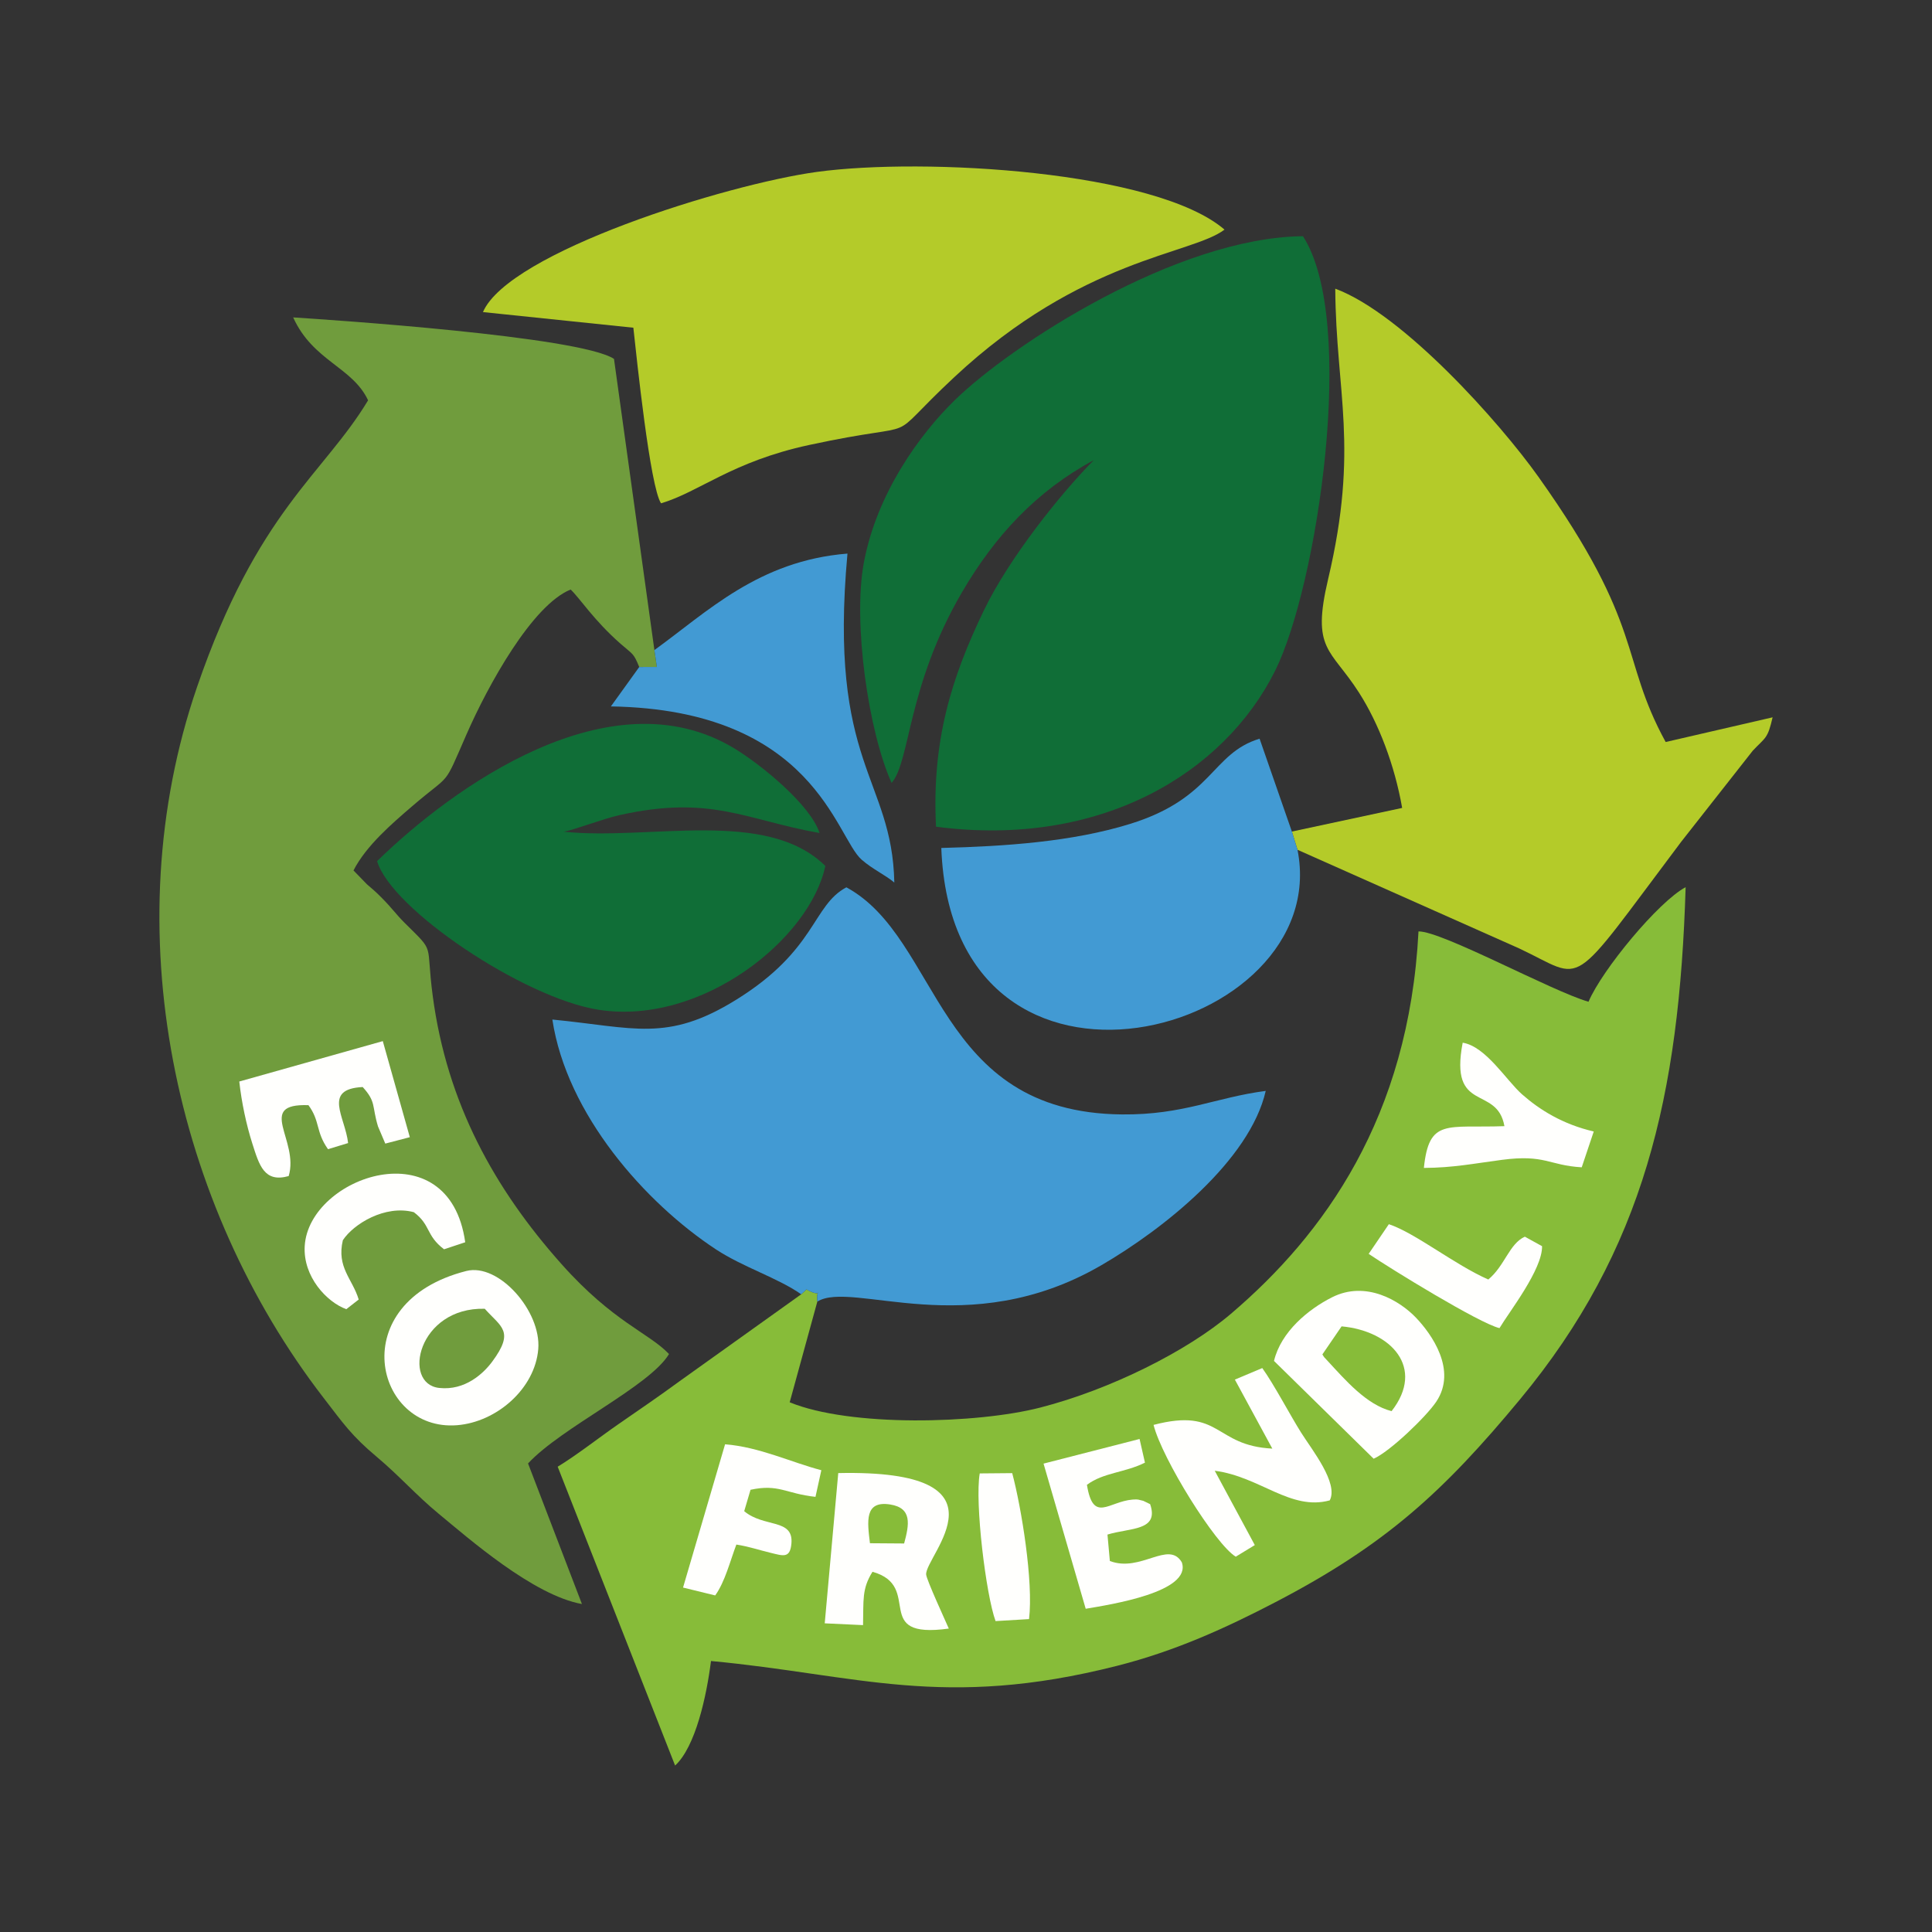 <?xml version="1.0" encoding="UTF-8"?>
<!DOCTYPE svg PUBLIC "-//W3C//DTD SVG 1.1//EN" "http://www.w3.org/Graphics/SVG/1.1/DTD/svg11.dtd">
<!-- Creator: CorelDRAW -->
<svg xmlns="http://www.w3.org/2000/svg" xml:space="preserve" width="50.8mm" height="50.8mm" version="1.1" style="shape-rendering:geometricPrecision; text-rendering:geometricPrecision; image-rendering:optimizeQuality; fill-rule:evenodd; clip-rule:evenodd"
viewBox="0 0 5080 5080"
 xmlns:xlink="http://www.w3.org/1999/xlink"
 xmlns:xodm="http://www.corel.com/coreldraw/odm/2003">
 <rect x="0" y="0" width="5080" height="5080" fill="#333333" stroke="none"/>
 <defs>
  <style type="text/css">
   <![CDATA[
    .fil0 {fill:none}
    .fil6 {fill:#FFFFFD}
    .fil4 {fill:#B4CB29}
    .fil1 {fill:#87BC39}
    .fil2 {fill:#709C3D}
    .fil5 {fill:#429AD3}
    .fil3 {fill:#106E37}
   ]]>
  </style>
 </defs>
 <g id="Layer_x0020_1">
  <rect class="fil0" width="5080" height="5080"/>
  <g id="_105553524274240">
   <path class="fil1" d="M2149.08 3422.38c-4.09,-46.64 20.41,-4.51 -28.5,-32l-13.83 12.82 -320.66 229.13c-52.58,38.63 -103.62,73.32 -160.55,112.72 -48.66,33.66 -110.38,82.05 -159.18,111.48l308.76 785.75c53.79,-49.27 82.83,-183.15 94.37,-274.82 383.86,35.79 609.93,128.85 1068.2,12.54 154.01,-39.1 287.17,-100.31 415.46,-167.03 290.34,-151.01 442.49,-290.93 643.57,-533.49 326.34,-393.62 418.99,-800.2 435.48,-1346.74 -71.42,37.93 -219.59,217.1 -255.36,301.25 -96.56,-27.7 -385,-185.71 -447.03,-184.99 -25.24,489.47 -248.95,797.42 -493.19,1005.45 -115.3,98.22 -317.1,199.27 -501.69,246.68 -167.4,43 -499.75,51.32 -658.5,-13.98l72.65 -264.77z"/>
   <path class="fil2" d="M1680.81 1753.84l46.41 -0.09 -6.55 -44.45 -106.24 -765.65c-91.68,-59.7 -752.12,-103.13 -843.57,-109.06 52.27,115.14 155.51,129.86 196.99,218.01 -117.67,195.46 -290.49,290.52 -449.55,753.24 -219.74,639.27 -59.16,1362.14 332.37,1869.53 52.17,67.6 73.21,99.4 141.01,156.21 57.56,48.26 103.55,100.7 161.08,148.1 78.97,65.04 249.15,215.02 377.4,237.97l-141.7 -369.64c87.82,-94.95 319.33,-202.56 370.66,-287.66 -53.5,-56.23 -146.64,-83.64 -283.15,-237.06 -175.24,-196.93 -300.62,-421.72 -338.15,-704.67 -19.16,-144.49 8.67,-110.2 -73.12,-191.3 -25.18,-24.96 -31.62,-37.15 -62.49,-68.1 -17.38,-17.42 -20.3,-19.04 -37.5,-34.16l-35.22 -36.28c33.41,-65.59 103.13,-124.84 153.36,-168.1 106.23,-91.49 80.78,-45.62 143.56,-189.19 57.21,-130.81 173.2,-340.46 274,-381.35 23.82,22.22 60.59,80.48 131.36,142.65 32.77,28.79 33.64,23.4 49.04,61.05z"/>
   <path class="fil3" d="M2344.35 2058.62c49.49,-56.95 40.33,-252.73 184.53,-500.34 87.15,-149.64 196.98,-267.64 347.14,-348.33 -84.39,84.93 -221.73,255.38 -288.95,394.87 -85.18,176.78 -137.35,342.93 -125.9,568.92 432.65,56.68 757.29,-140.7 891.64,-410.06 110.46,-221.42 217.07,-920.17 73.18,-1142.59 -331.16,3.05 -765.22,284.49 -915.65,431.14 -90.56,88.29 -205.1,244.18 -239.12,428.16 -28.99,156.8 12.07,442.85 73.13,578.23z"/>
   <path class="fil4" d="M3396.85 2186.51l14.78 47.9 582.42 259.16c178.4,83.55 124.11,121.62 426.41,-280.15l188.33 -239.64c34.17,-36.08 38.92,-30.69 52.09,-87.66l-281.19 64.94c-122.66,-224.3 -52.48,-300.66 -334.59,-697.31 -101.32,-142.44 -355.73,-428.22 -534.17,-494.72 1.8,273.65 63.15,417.21 -18.73,763.54 -44.42,187.84 6.36,181.84 80.94,298.28 52.07,81.3 93.95,190.89 113.68,303.5l-289.97 62.16z"/>
   <path class="fil5" d="M2106.75 3403.2l13.83 -12.82c48.91,27.49 24.41,-14.64 28.5,32 91.72,-57.2 394.87,108.57 746.27,-95.29 163.38,-94.79 390.89,-275.54 432.75,-458.66 -132.96,17.36 -216.49,63.3 -377.84,61.84 -492.04,-4.48 -475.66,-462.19 -724.78,-597.15 -89.93,47.83 -78.38,164.65 -289.9,295.7 -181.82,112.65 -268.15,72.81 -483.2,51.95 37.7,249.31 244.2,482.12 430.34,604.5 71.16,46.78 162.91,75.01 224.03,117.93z"/>
   <path class="fil4" d="M1269.9 820.59l395.45 41.09c9.17,83.77 43.93,418.35 72.8,461.73 100.92,-29.93 186,-109.51 389.53,-153.42 323.71,-69.83 182.29,7.71 381.58,-178.38 335.55,-313.29 623.71,-321.95 710.47,-387.85 -179.55,-154.63 -789.72,-190.27 -1071.87,-151.72 -237.04,32.39 -810.05,210.71 -877.96,368.55z"/>
   <path class="fil3" d="M991.52 2264.27c37.6,127.13 386.86,360.16 581.91,390.75 271.27,42.55 556.56,-186.52 596.68,-378.13 -155.2,-153.09 -463.43,-66.11 -688.15,-90.08 26.91,-4.13 101.39,-33.31 146.7,-43.46 240.81,-53.95 332.4,12.7 526.29,46.98 -23.57,-73.79 -154.42,-180.7 -225.64,-223.4 -325.39,-195.1 -739.32,103.52 -937.79,297.34z"/>
   <path class="fil5" d="M3411.63 2234.41l-14.78 -47.9 -84.91 -244.17c-127.37,38.77 -121.37,156.31 -341,224.19 -152.06,46.99 -328.05,58.81 -495.89,63.14 29.03,766.61 1033.52,492.37 936.58,4.74z"/>
   <path class="fil5" d="M1720.67 1709.3l6.55 44.45 -46.41 0.09 -74.53 103.6c534.87,8.79 590.93,343.47 659.39,403.08 29.23,25.44 61.56,39.65 85.85,60.01 -5.7,-276.95 -174.1,-307.91 -123.18,-864.93 -233.91,18.78 -368.73,153.4 -507.67,253.7z"/>
   <path class="fil6" d="M1226.23 3341.92c-323.39,82.03 -241.43,422.63 -24.6,405.54 104.61,-8.24 205.14,-96.35 213.66,-200.14 8.19,-99.67 -104.04,-226.97 -189.06,-205.4z"/>
   <path class="fil6" d="M3349.85 3578.42l262.05 257.14c42.4,-18.56 138.25,-110.52 164.68,-150.05 55.63,-83.25 -12.88,-178.28 -53.02,-220.4 -42.98,-45.11 -131.92,-98.96 -221.1,-54.01 -62.43,31.48 -134.26,90.64 -152.61,167.32z"/>
   <path class="fil6" d="M2168.55 4268.38l100.75 4.69c1.54,-66.14 -3.37,-95.23 24.86,-140.25 135.92,38.31 -6.85,178.07 200.62,149.32 -7.5,-17.44 -58.7,-128.4 -59.56,-142.19 -3.11,-49.52 238.76,-276.85 -231.11,-266.63l-35.56 395.06z"/>
   <path class="fil6" d="M3246.97 3627.5l98.45 181.47c-154.33,-7.81 -133.66,-109.06 -312.25,-62.35 22.46,89.05 162.87,314.56 216.14,346.54l50.08 -30.52 -105.33 -195.44c119.1,15.36 199.35,106.09 302.42,77.85 23.49,-45.18 -46.39,-132.39 -75.08,-177.77 -28.31,-44.79 -71.67,-127.38 -102.38,-170.09l-72.05 30.31z"/>
   <path class="fil6" d="M2743.9 3848.43l110.86 381.66c66.52,-11.24 279.41,-44.14 252.72,-122.11 -34.71,-58.96 -108.38,27.66 -189.22,-3.51l-6.27 -69.48c60.15,-18.35 136.36,-9.18 112.21,-79.95l-18.04 -8.76c-13.53,-2.78 -11.7,-4.62 -28.46,-3.26 -62.86,5.14 -103.27,62.81 -119.71,-38.87 43.52,-32.44 99.55,-31.77 152.55,-58.26l-14.15 -62.24 -252.49 64.78z"/>
   <path class="fil6" d="M629.18 2843.73c5.97,54.65 18.52,113.59 34.21,162.84 18.29,57.46 31.28,103.9 95.68,85.78 28.2,-94.18 -87.41,-191.34 51.94,-186.41 31.11,42.13 18.6,69.46 51.45,115.73l52.85 -16.08c-7.49,-68.65 -68.09,-142.05 38.34,-147.34 35.99,39.49 23.77,49.44 40.3,103.68l19.12 45.06 64.51 -16.87 -71.05 -252.59 -377.35 106.2z"/>
   <path class="fil6" d="M3955.74 2961.15c-152.13,5.42 -198.24,-21.49 -211.8,109.79 76.91,-0.4 131.65,-11.58 205.24,-21.24 113.89,-14.97 122.62,14.48 209.8,19.61l31.62 -94.17c-82.28,-19.08 -143.04,-57.58 -188.5,-97.7 -41.28,-36.42 -95.28,-126.07 -156.12,-135.76 -35.94,187.53 90.43,109.83 109.76,219.47z"/>
   <path class="fil6" d="M1796.01 4174.32l84.52 20.7c25.84,-35.73 39.56,-91.47 55.66,-133.76 34.19,5.45 57.02,13.77 90.25,21.76 32.41,7.78 51.1,15.57 54.54,-24.64 5.67,-66.37 -72.21,-41.03 -124.16,-84.88l16.62 -56.27c74.38,-16.1 92.51,10.2 170.8,18.59l15.38 -70.05c-78.73,-20.48 -162.71,-61.06 -253.11,-68.15l-110.5 376.7z"/>
   <path class="fil6" d="M910.6 3442.38l32.57 -25.44c-16.38,-54.46 -58.54,-84.27 -41.68,-155.9 28.08,-42.81 111.04,-93.81 186.61,-73.75 45.04,33.81 31.22,60.99 79.5,97.57l55.65 -18.47c-42.05,-301.24 -411.33,-173.73 -422.04,10.01 -4.69,80.46 57.87,147.27 109.39,165.98z"/>
   <path class="fil6" d="M3598.8 3296.95c57.95,39.18 290.06,182.13 343.95,195.23 25.16,-42.41 113.05,-154.18 111.95,-215.47l-45.25 -24.98c-41.16,18.66 -52.33,76.22 -96.11,112.59 -88.65,-38.91 -191.39,-122.02 -261.5,-145.45l-53.04 78.08z"/>
   <path class="fil6" d="M2617.73 4262.48l88.02 -5.24c11.82,-98 -19.86,-292.34 -44.25,-383.79l-85.37 0.76c-13.31,76.33 16.22,319.06 41.6,388.27z"/>
   <path class="fil2" d="M1274.58 3441.26c-175.28,-4.52 -218.64,197.27 -119.82,208.18 68.22,7.53 116.56,-38.21 139.53,-69.24 59.47,-80.36 23.54,-90.51 -19.71,-138.94z"/>
   <path class="fil1" d="M3477.07 3561.32c6.25,9.81 2.88,5.28 14.44,17.77 45.48,49.08 101.59,114.78 167.53,131.34 89.13,-114.07 -1.08,-210.94 -131.46,-222.9l-50.51 73.79z"/>
   <path class="fil1" d="M2287.45 4057.78l89.85 0.66c13.52,-49.9 21.63,-93.25 -36.5,-102.51 -68.57,-10.93 -60.2,45.08 -53.35,101.85z"/>
  </g>
 </g>
</svg>
